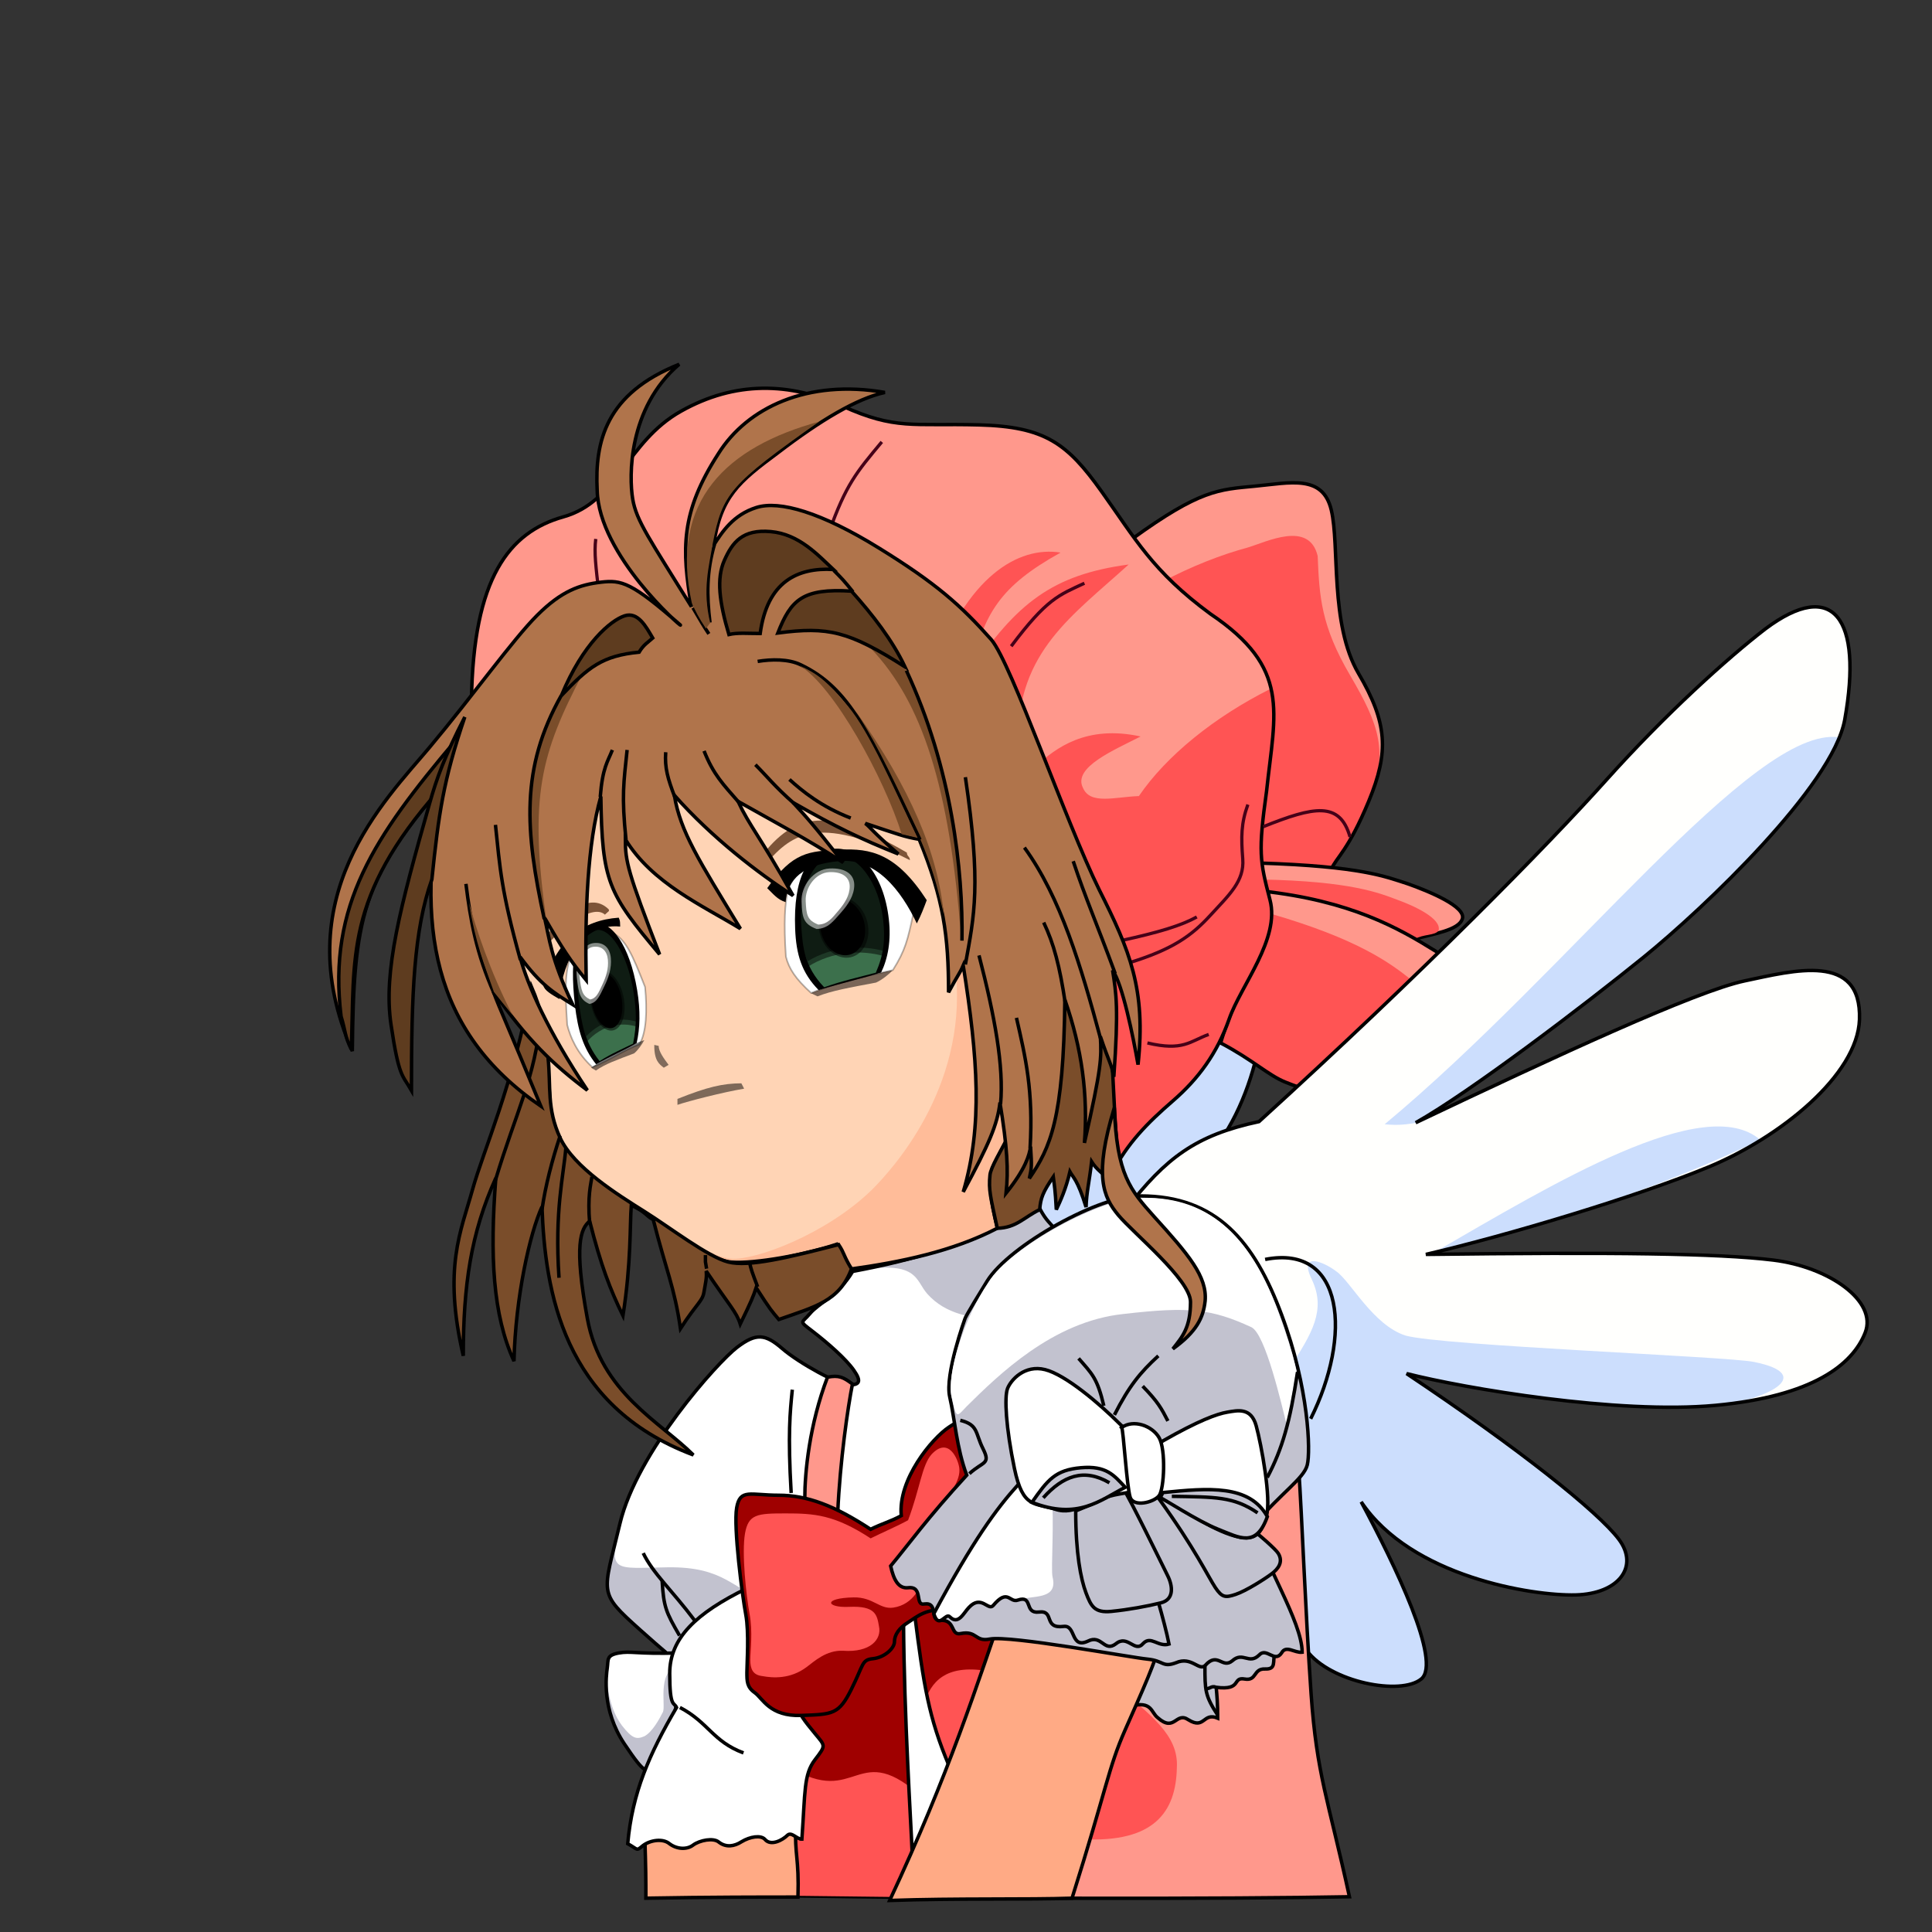 <?xml version="1.0" standalone="no"?>
<!DOCTYPE svg PUBLIC "-//W3C//DTD SVG 20010904//EN"
"http://www.w3.org/TR/2001/REC-SVG-20010904/DTD/svg10.dtd">
<!-- Created with Sodipodi ("http://www.sodipodi.com/") -->
<svg
   xmlns="http://www.w3.org/2000/svg"
   xmlns:xlink="http://www.w3.org/1999/xlink"
   width="744.094"
   height="744.094"
   id="svg1">
  <rect width="100%" height="100%" fill="#333333" stroke="none"/>
  <defs
     id="defs3" />
  <g
     transform="translate(-71.899,-315.12)"
     style="font-size:12;"
     id="g326">
    <path
       d="M 544.906 749.764 C 561.346 721.816 561.346 684.005 558.606 670.853 C 555.866 657.701 454.487 746.476 452.295 759.628 C 450.103 772.78 470.379 800.728 483.531 799.084 C 496.683 797.44 535.042 768.396 544.906 749.764 z "
       style="fill:#ccdefd;fill-rule:evenodd;stroke:#000000;stroke-width:1pt;"
       id="path277" />
    <path
       d="M 400.295 804.799 C 395.049 813.761 387.18 817.04 383.901 820.974 C 380.622 824.909 379.311 823.597 384.994 827.969 C 390.677 832.341 397.672 838.461 400.732 842.833 C 403.792 847.205 402.918 848.516 398.983 848.516 C 395.049 848.516 379.748 840.21 373.19 834.527 C 366.633 828.843 363.135 828.406 355.703 834.089 C 348.272 839.773 317.233 874.309 310.675 901.851 C 304.118 929.392 301.932 928.081 318.544 942.945 C 335.157 957.808 336.468 957.808 339.091 959.994 C 352.643 959.994 409.912 958.683 448.821 958.246 C 487.729 957.808 557.665 977.929 576.9 972.683 C 572.092 896.615 572.539 842.396 558.113 816.166 C 543.686 789.935 532.757 778.569 515.27 779.443 C 497.784 780.318 485.543 786.001 479.422 789.935 C 475.925 785.564 475.051 785.564 472.428 780.755 C 440.951 795.181 425.651 799.99 400.295 804.799 z "
       style="fill:#c2c2cf;fill-rule:evenodd;stroke-width:1pt;"
       id="path129" />
    <path
       d="M 400.295 804.799 C 395.049 813.761 387.18 817.04 383.901 820.974 C 380.622 824.909 379.311 823.597 384.994 827.969 C 390.677 832.341 397.672 838.461 400.732 842.833 C 403.792 847.205 402.918 848.516 398.983 848.516 C 395.049 848.516 379.748 840.21 373.19 834.527 C 366.633 828.843 363.135 828.406 355.703 834.089 C 348.272 839.773 317.233 874.309 310.675 901.851 C 306.158 921.232 308.052 919.047 329.036 918.755 C 351.325 918.449 353.906 927.495 366.779 931.141 C 379.395 934.428 404.375 933.618 445.324 925.895 C 460.042 917.005 486.188 870.463 473.593 828.697 C 470.314 818.791 443.259 829.483 429.003 813.397 C 424.306 808.085 425.651 799.99 400.295 804.799 z "
       style="fill:#ffffff;fill-rule:evenodd;stroke-width:1pt;"
       id="path138" />
    <path
       d="M 400.295 804.799 C 395.049 813.761 387.18 817.04 383.901 820.974 C 380.622 824.909 379.311 823.597 384.994 827.969 C 390.677 832.341 397.672 838.461 400.732 842.833 C 403.792 847.205 402.918 848.516 398.983 848.516 C 395.049 848.516 379.748 840.21 373.19 834.527 C 366.633 828.843 363.135 828.406 355.703 834.089 C 348.272 839.773 317.233 874.309 310.675 901.851 C 304.118 929.392 301.932 928.081 318.544 942.945 C 335.157 957.808 336.468 957.808 339.091 959.994 C 352.643 959.994 409.912 958.683 448.821 958.246 C 487.729 957.808 557.665 977.929 576.9 972.683 C 572.092 896.615 572.539 842.396 558.113 816.166 C 543.686 789.935 532.757 778.569 515.27 779.443 C 497.784 780.318 485.543 786.001 479.422 789.935 C 475.925 785.564 475.051 785.564 472.428 780.755 C 440.951 795.181 425.651 799.99 400.295 804.799 z "
       style="fill:none;fill-rule:evenodd;stroke:#000000;stroke-width:1pt;"
       id="path307" />
    <path
       d="M 507.911 522.697 C 534.141 503.681 541.355 503.681 555.126 502.369 C 568.896 501.058 581.356 497.779 584.634 511.55 C 587.913 525.32 583.979 555.485 595.127 574.502 C 606.274 593.519 606.93 604.667 599.061 623.684 C 591.192 642.7 586.602 645.323 584.634 649.914 C 572.175 648.602 566.274 648.602 557.093 648.602 C 544.634 580.404 540.043 565.977 507.911 522.697 z "
       style="fill:#ff988c;fill-rule:evenodd;stroke-width:1pt;"
       id="path87" />
    <path
       d="M 519.715 539.091 C 530.862 533.19 542.199 528.763 552.503 525.976 C 559.689 523.855 576.11 515.484 579.388 529.255 C 580.044 544.993 580.7 556.141 591.848 575.158 C 602.995 594.175 606.93 604.667 599.061 623.684 C 591.192 642.7 586.602 645.323 584.634 649.914 C 572.175 648.602 566.274 648.602 557.093 648.602 C 544.634 580.404 538.076 568.6 519.715 539.091 z "
       style="fill:#ff5454;fill-rule:evenodd;stroke-width:1pt;"
       id="path95" />
    <path
       d="M 507.911 522.697 C 534.141 503.681 541.355 503.681 555.126 502.369 C 568.896 501.058 581.356 497.779 584.634 511.55 C 587.913 525.32 583.979 555.485 595.127 574.502 C 606.274 593.519 606.93 604.667 599.061 623.684 C 591.192 642.7 586.602 645.323 584.634 649.914 C 572.175 648.602 566.274 648.602 557.093 648.602 C 544.634 580.404 540.043 565.977 507.911 522.697 z "
       style="fill:none;fill-rule:evenodd;stroke:#000000;stroke-width:1pt;"
       id="path324" />
    <path
       d="M 556.656 647.509 C 596.365 648.748 605.641 652.797 614.143 655.524 C 622.801 658.597 636.439 664.34 635.128 668.931 C 633.816 673.521 623.324 674.832 616.766 676.8 C 589.225 666.963 571.009 661.061 559.861 658.438 L 556.656 647.509 z "
       style="fill:#ff988c;fill-rule:evenodd;stroke:#000000;stroke-width:1pt;"
       id="path91" />
    <path
       d="M 557.603 653.848 C 592.358 654.504 603.233 659.098 610.208 661.717 C 616.509 663.988 627.258 668.93 625.947 673.521 C 624.635 675.488 620.045 674.832 616.766 676.8 C 589.225 666.963 570.426 661.061 559.278 658.438 L 557.603 653.848 z "
       style="fill:#ff5454;fill-rule:evenodd;stroke-width:1pt;"
       id="path94" />
    <path
       d="M 557.821 658.292 C 592.212 662.008 610.719 672.719 624.49 681.244 C 638.261 689.768 635.128 694.505 633.816 698.439 C 632.505 702.374 593.159 732.539 585.946 734.506 C 578.733 736.473 573.487 734.506 566.929 731.883 C 560.372 729.26 554.47 723.358 542.01 716.801 C 548.568 694.505 558.404 684.013 560.372 674.177 C 562.339 664.34 559.133 658.948 557.821 658.292 z "
       style="fill:#ff988c;fill-rule:evenodd;stroke-width:1pt;"
       id="path92" />
    <path
       d="M 561.027 666.963 C 595.127 676.799 607.607 686.227 615.673 692.683 C 623.308 698.581 622.669 705.653 621.357 709.587 C 620.046 713.522 593.159 732.539 585.946 734.506 C 578.733 736.473 573.487 734.506 566.929 731.883 C 560.372 729.26 553.304 723.067 540.844 716.51 C 547.402 694.214 556.072 683.43 560.372 674.177 C 560.372 670.898 561.538 669.587 561.027 666.963 z "
       style="fill:#ff5454;fill-rule:evenodd;stroke-width:1pt;"
       id="path93" />
    <path
       d="M 557.821 658.292 C 592.212 662.008 610.719 672.719 624.49 681.244 C 638.261 689.768 635.128 694.505 633.816 698.439 C 632.505 702.374 593.159 732.539 585.946 734.506 C 578.733 736.473 573.487 734.506 566.929 731.883 C 560.372 729.26 554.47 723.358 542.01 716.801 C 548.568 694.505 558.404 684.013 560.372 674.177 C 562.339 664.34 559.133 658.948 557.821 658.292 z "
       style="fill:none;fill-rule:evenodd;stroke:#000000;stroke-width:1pt;"
       id="path325" />
    <path
       d="M 253.479 584.994 C 254.134 537.78 267.905 520.074 288.889 514.173 C 309.874 508.271 313.152 485.319 334.136 473.516 C 355.121 461.712 376.105 462.368 396.433 471.549 C 416.761 480.729 423.319 478.106 448.893 478.762 C 474.468 479.418 482.993 485.975 496.108 504.336 C 509.223 522.697 515.78 535.157 538.076 551.551 C 569.115 572.462 562.995 588.929 559.716 619.749 C 556.437 643.356 557.093 646.635 561.027 661.717 C 564.962 676.8 549.879 694.505 545.289 707.62 C 540.699 720.735 533.486 730.571 523.649 739.096 C 513.813 747.621 505.944 755.49 500.042 767.294 C 498.075 689.915 469.41 572.59 397.745 556.797 C 326.589 540.465 283.643 554.829 253.479 584.994 z "
       style="fill:#ff988c;fill-rule:evenodd;stroke-width:1pt;"
       id="path86" />
    <path
       d="M 480.37 527.943 C 456.762 541.059 450.86 551.55 445.614 573.847 C 463.32 547.616 477.09 536.468 506.599 532.534 C 484.96 552.206 463.976 565.977 463.976 600.077 C 464.631 602.699 469.878 606.634 471.189 609.913 C 478.403 603.356 490.206 594.174 511.19 598.765 C 501.026 604.011 485.021 610.607 488.976 618.52 C 491.758 625.192 501.353 622.045 510.534 621.717 C 521.027 606.306 539.552 591.224 561.437 580.322 C 564.306 591.716 562.449 605.906 560.809 617.709 C 557.53 641.316 557.093 646.635 561.027 661.717 C 564.962 676.8 549.879 694.505 545.289 707.62 C 540.699 720.735 533.486 730.571 523.649 739.096 C 513.813 747.621 505.944 755.49 500.042 767.294 C 498.075 689.915 470.066 601.443 431.188 573.847 C 444.114 537.304 463.975 525.32 480.37 527.943 z "
       style="fill:#ff5454;fill-rule:evenodd;stroke-width:1pt;"
       id="path96" />
    <path
       d="M 253.479 584.994 C 254.134 537.78 267.905 520.074 288.889 514.173 C 309.874 508.271 313.152 485.319 334.136 473.516 C 355.121 461.712 376.105 462.368 396.433 471.549 C 416.761 480.729 423.319 478.106 448.893 478.762 C 474.468 479.418 482.993 485.975 496.108 504.336 C 509.223 522.697 515.78 535.157 538.076 551.551 C 569.115 572.462 562.995 588.929 559.716 619.749 C 556.437 643.356 557.093 646.635 561.027 661.717 C 564.962 676.8 549.879 694.505 545.289 707.62 C 540.699 720.735 533.486 730.571 523.649 739.096 C 513.813 747.621 505.944 755.49 500.042 767.294 C 498.075 689.915 469.41 572.59 397.745 556.797 C 326.589 540.465 283.643 554.829 253.479 584.994 z "
       style="fill:none;fill-rule:evenodd;stroke:#000000;stroke-width:1pt;"
       id="path323" />
    <path
       d="M 302.66 544.337 C 301.349 533.189 300.693 527.943 301.349 522.697 "
       style="fill:none;fill-rule:evenodd;stroke:#450018;stroke-width:1.25;"
       id="path97" />
    <path
       d="M 391.187 520.074 C 397.745 501.713 401.679 497.123 411.515 485.319 "
       style="fill:none;fill-rule:evenodd;stroke:#450018;stroke-width:1.25;"
       id="path98" />
    <path
       d="M 461.353 564.01 C 475.124 545.649 479.714 544.337 489.55 539.747 "
       style="fill:none;fill-rule:evenodd;stroke:#450018;stroke-width:1.25;"
       id="path101" />
    <path
       d="M 506.6 685.98 C 523.649 680.734 530.863 675.488 538.076 667.619 C 545.289 659.75 551.191 654.504 550.535 645.979 C 549.88 637.454 549.88 632.208 552.503 624.995 "
       style="fill:none;fill-rule:evenodd;stroke:#450018;stroke-width:1.25;"
       id="path103" />
    <path
       d="M 503.321 677.455 C 518.403 674.177 526.928 671.554 532.83 668.275 "
       style="fill:none;fill-rule:evenodd;stroke:#450018;stroke-width:1.25;"
       id="path104" />
    <path
       d="M 513.813 716.801 C 527.584 720.079 530.207 716.145 537.42 713.522 "
       style="fill:none;fill-rule:evenodd;stroke:#450018;stroke-width:1.25;"
       id="path105" />
    <path
       d="M 558.404 633.52 C 578.077 625.651 587.913 623.684 591.848 637.454 "
       style="fill:none;fill-rule:evenodd;stroke:#450018;stroke-width:1.25;"
       id="path106" />
    <g
       id="g298">
      <path
         d="M 505.653 780.755 C 520.953 761.082 532.32 752.339 556.801 747.093 C 620.191 689.386 667.842 640.861 690.575 615.505 C 713.308 590.149 737.299 568.499 751.779 557.361 C 778.009 537.688 789.376 553.209 782.381 592.335 C 777.748 617.814 728.172 664.905 705.002 683.703 C 681.832 702.501 638.115 735.726 617.131 747.53 C 670.465 722.174 725.112 696.818 743.91 692.884 C 762.708 688.949 788.938 681.736 788.064 707.748 C 787.325 729.174 757.462 753.213 729.92 764.58 C 702.379 775.946 652.979 790.81 621.065 798.242 C 692.761 797.367 733.418 797.804 754.839 800.427 C 776.26 803.05 795.059 816.166 790.25 828.406 C 785.441 840.647 770.14 852.888 732.543 856.385 C 694.947 859.882 635.929 849.828 613.633 844.144 C 656.913 872.998 687.515 897.479 695.384 907.971 C 703.253 918.463 695.384 928.955 678.772 929.392 C 662.159 929.83 615.382 922.398 596.147 893.544 C 609.262 918.026 627.186 955.185 619.317 961.743 C 611.448 968.3 584.343 963.054 575.162 950.814 C 565.982 938.573 555.927 914.966 556.364 884.364 C 531.446 855.948 495.16 796.056 505.653 780.755 z "
         style="fill:#fffffd;fill-rule:evenodd;stroke-width:1pt;"
         id="path133" />
      <path
         d="M 568.26 842.396 C 577.435 828.554 582.576 819.565 577.225 808.106 C 571.649 796.714 582.017 801.251 586.604 804.811 C 592.073 808.602 600.718 825.506 613.247 829.502 C 627.282 833.431 737.185 837.536 747.388 839.647 C 772.238 844.674 751.341 854.637 732.543 856.385 C 694.947 859.882 635.929 849.828 613.633 844.144 C 656.913 872.998 687.515 897.479 695.384 907.971 C 703.253 918.463 695.384 928.955 678.772 929.392 C 662.159 929.83 615.382 922.398 596.147 893.544 C 609.262 918.026 627.186 955.185 619.317 961.743 C 611.448 968.3 584.343 963.054 575.162 950.814 C 565.982 938.573 555.927 914.966 556.364 884.364 C 558.298 872.388 551.579 867.084 568.26 842.396 z "
         style="fill:#ccdefd;fill-rule:evenodd;stroke-width:1pt;"
         id="path274" />
      <path
         d="M 624.366 797.44 C 669.85 771.136 728.486 735.516 749.858 754.148 C 699.442 778.26 652.314 790.316 624.366 797.44 z "
         style="fill:#ccdefd;fill-rule:evenodd;stroke-width:1pt;"
         id="path275" />
      <path
         d="M 617.242 747.572 C 613.954 748.12 610.666 748.668 605.186 748.12 C 676.426 688.937 747.118 594.681 779.998 599.065 C 767.942 624.821 743.83 648.385 723.554 668.113 C 703.278 687.841 632.586 738.804 617.242 747.572 z "
         style="fill:#ccdefd;fill-rule:evenodd;stroke-width:1pt;"
         id="path276" />
      <path
         d="M 505.653 780.755 C 520.953 761.082 532.32 752.339 556.801 747.093 C 620.191 689.386 667.842 640.861 690.575 615.505 C 713.308 590.149 737.299 568.499 751.779 557.361 C 778.009 537.688 789.376 553.209 782.381 592.335 C 777.748 617.814 728.172 664.905 705.002 683.703 C 681.832 702.501 638.115 735.726 617.131 747.53 C 670.465 722.174 725.112 696.818 743.91 692.884 C 762.708 688.949 788.938 681.736 788.064 707.748 C 787.325 729.174 757.462 753.213 729.92 764.58 C 702.379 775.946 652.979 790.81 621.065 798.242 C 692.761 797.367 733.418 797.804 754.839 800.427 C 776.26 803.05 795.059 816.166 790.25 828.406 C 785.441 840.647 770.14 852.888 732.543 856.385 C 694.947 859.882 635.929 849.828 613.633 844.144 C 656.913 872.998 687.515 897.479 695.384 907.971 C 703.253 918.463 695.384 928.955 678.772 929.392 C 662.159 929.83 615.382 922.398 596.147 893.544 C 609.262 918.026 627.186 955.185 619.317 961.743 C 611.448 968.3 584.343 963.054 575.162 950.814 C 565.982 938.573 555.927 914.966 556.364 884.364 C 531.446 855.948 495.16 796.056 505.653 780.755 z "
         style="fill:none;fill-rule:evenodd;stroke:#000000;stroke-width:1pt;"
         id="path282" />
      <path
         d="M 576.69 861.556 C 592.582 829.772 589.842 794.152 559.154 800.18 "
         style="fill:none;fill-rule:evenodd;stroke:#000000;stroke-width:1pt;"
         id="path273" />
    </g>
    <path
       d="M 591.623 1045.64 L 591.623 1045.64 C 583.369 1007.84 579.024 998.717 576.852 967.438 C 574.68 936.159 573.377 899.667 572.074 880.553 C 504.303 882.29 405.253 914.872 369.63 963.963 C 370.933 994.807 371.802 1027.39 371.802 1045.2 C 444.786 1046.5 546.442 1046.5 591.623 1045.64 z "
       style="fill:#ff988c;fill-rule:evenodd;stroke:#000000;stroke-width:1pt;"
       id="path268" />
    <path
       d="M 462.598 1046.29 C 475.848 1033.91 475.554 1022.16 488.88 1023.48 C 516.493 1024.87 524.83 1012.91 525.156 995.894 C 526.609 970.611 481.495 965.592 458.796 904.5 C 421.11 918.999 387.442 939.418 369.63 963.963 C 370.933 994.807 371.802 1027.39 371.802 1045.2 L 462.598 1046.29 z "
       style="fill:#ff5454;fill-rule:evenodd;stroke-width:1pt;"
       id="path269" />
    <path
       d="M 451.638 958.61 C 461.6 931.434 472.727 909.696 458.796 904.5 C 421.11 918.999 387.442 939.418 369.63 963.963 C 370.281 979.385 370.277 977.706 370.657 991.934 C 400.629 1014.38 400.298 985.884 423.314 1004.1 C 427.641 983.64 421.007 953.863 451.638 958.61 z "
       style="fill:#9f0000;fill-rule:evenodd;stroke-width:1pt;"
       id="path270" />
    <path
       d="M 332.893 951.765 C 316.718 952.203 314.969 950.891 310.16 951.765 C 305.352 952.64 306.226 954.388 305.789 957.449 C 305.352 960.509 303.603 973.624 312.346 986.739 C 321.09 999.854 320.215 995.92 323.276 997.231 C 326.336 998.543 325.899 997.231 327.21 994.608 C 328.522 991.985 334.642 960.072 335.516 956.574 C 336.391 953.077 335.953 951.765 332.893 951.765 z "
       style="fill:#c2c2cf;fill-rule:evenodd;stroke-width:1pt;"
       id="path118" />
    <path
       d="M 332.893 951.765 C 316.718 952.203 314.969 950.891 310.16 951.765 C 305.352 952.64 306.226 954.388 305.789 957.449 C 305.352 960.509 305.566 971.847 311.472 979.744 C 315.447 984.769 317.009 985.136 320.07 983.824 C 323.13 982.221 325.899 977.121 327.21 974.498 C 328.522 971.875 324.15 956.283 335.516 956.574 C 336.391 953.077 335.953 951.765 332.893 951.765 z "
       style="fill:#ffffff;fill-rule:evenodd;stroke-width:1pt;"
       id="path137" />
    <path
       d="M 332.893 951.765 C 316.718 952.203 314.969 950.891 310.16 951.765 C 305.352 952.64 306.226 954.388 305.789 957.449 C 305.352 960.509 303.603 973.624 312.346 986.739 C 321.09 999.854 320.215 995.92 323.276 997.231 C 326.336 998.543 325.899 997.231 327.21 994.608 C 328.522 991.985 334.642 960.072 335.516 956.574 C 336.391 953.077 335.953 951.765 332.893 951.765 z "
       style="fill:none;fill-rule:evenodd;stroke:#000000;stroke-width:1pt;"
       id="path306" />
    <path
       d="M 320.215 1021.71 C 320.653 1035.26 320.653 1038.76 320.653 1046.19 C 344.697 1045.76 366.118 1045.76 379.233 1045.76 C 379.67 1030.46 377.922 1030.02 378.359 1017.78 C 351.692 1020.4 336.828 1021.28 320.215 1021.71 z "
       style="fill:#ffaa85;fill-rule:evenodd;stroke:#000000;stroke-width:1pt;"
       id="path121" />
    <path
       d="M 419.89 939.719 C 420.085 975.858 422.804 1018.02 423.193 1028.32 C 430.965 1010.64 434.851 1003.84 437.377 995.094 C 429.605 976.636 427.662 964.395 424.165 936.805 C 422.222 937.776 420.862 938.748 419.89 939.719 z "
       style="fill:#ffffff;fill-rule:evenodd;stroke:#000000;stroke-width:1pt;"
       id="path148" />
    <path
       d="M 359.561 926.847 C 339.888 936.464 329.833 946.082 329.833 959.634 C 329.833 973.187 331.582 970.564 332.456 972.75 C 321.964 990.673 315.406 1005.54 313.658 1025.21 C 317.817 1027.49 316.794 1028.18 319.531 1025.94 C 322.323 1023.8 327.181 1023.1 329.692 1025.18 C 332.565 1027.37 336.48 1027.6 338.912 1025.69 C 341.352 1023.91 346.638 1022.8 348.759 1024.6 C 351.532 1026.75 354.699 1026.26 357.5 1024.45 C 360.811 1022.44 364.962 1021.82 366.511 1023.54 C 368.816 1026.28 373.339 1023.8 375.224 1021.91 C 376.772 1020.51 378.881 1023.57 380.739 1023.46 C 382.05 1005.1 381.419 998.543 385.791 992.859 C 390.162 987.176 389.725 987.613 385.791 982.804 C 381.856 977.996 379.233 974.935 378.796 971.001 C 378.359 967.066 372.676 937.776 359.561 926.847 z "
       style="fill:#ffffff;fill-rule:evenodd;stroke:#000000;stroke-width:1pt;"
       id="path120" />
    <path
       d="M 390.6 845.533 C 383.605 863.894 381.856 882.256 381.856 892.31 C 386.665 894.933 387.539 895.371 394.534 897.994 C 395.408 877.884 398.469 856.9 400.217 848.156 C 396.72 845.533 394.971 844.659 390.6 845.533 z "
       style="fill:#ff988c;fill-rule:evenodd;stroke:#000000;stroke-width:1pt;"
       id="path112" />
    <path
       d="M 407.212 904.114 C 393.223 894.933 382.731 890.999 371.801 890.999 C 360.872 890.999 356.938 888.376 355.626 895.808 C 354.315 903.24 357.812 929.907 359.123 936.902 C 360.435 943.896 359.561 955.7 359.561 959.197 C 359.561 962.695 359.561 964.881 362.621 967.066 C 365.681 969.252 368.304 976.247 380.545 975.81 C 392.785 975.373 394.971 975.373 399.78 965.755 C 404.589 956.137 403.715 954.388 408.086 953.951 C 412.458 953.514 416.393 950.017 416.393 947.394 C 416.393 944.771 418.141 942.148 421.639 939.962 C 425.136 937.776 428.633 934.279 437.814 935.153 C 446.994 936.027 464.044 932.093 469.29 931.218 C 474.536 930.344 479.345 929.47 475.41 920.289 C 471.476 911.109 451.366 871.763 448.306 866.517 C 445.246 861.271 443.934 860.397 437.377 864.769 C 430.819 869.14 417.704 884.879 419.016 898.868 C 415.081 901.054 411.584 901.928 407.212 904.114 z "
       style="fill:#9f0000;fill-rule:evenodd;stroke:#000000;stroke-width:1pt;"
       id="path113" />
    <path
       d="M 507.296 972.217 C 515.695 970.118 515.099 974.598 517.799 976.689 C 524.414 982.519 524.71 974.152 529.609 977.484 C 535.946 981.42 535.171 974.462 540.891 976.851 C 540.891 971.058 540.602 968.451 540.312 964.976 C 550.448 966.28 546.282 960.878 551.317 961.791 C 556.031 962.592 554.504 957.734 559.101 957.917 C 563.655 958.111 561.889 954.84 562.902 951.943 C 554.793 942.096 550.159 934.277 545.815 929.064 C 531.913 929.353 519.749 931.091 510.771 930.222 C 509.323 944.413 508.165 963.239 507.296 972.217 z "
       style="fill:#c2c2cf;fill-rule:evenodd;stroke:#000000;stroke-width:1pt;"
       id="path265" />
    <path
       d="M 461.178 926.41 C 447.48 966.046 437.571 997.814 414.547 1047.07 C 439.611 1046.19 468.173 1046.78 484.785 1046.19 C 498.192 1003.64 498.775 996.065 505.187 981.493 C 511.598 966.921 517.427 954.388 519.176 945.936 C 497.318 937.776 475.459 929.907 461.178 926.41 z "
       style="fill:#ffaa85;fill-rule:evenodd;stroke:#000000;stroke-width:1pt;"
       id="path141" />
    <path
       d="M 407.212 907.611 C 393.223 898.43 385.354 897.994 374.424 897.994 C 363.495 897.994 360.144 898.285 358.832 905.717 C 357.521 913.149 359.269 929.616 360.58 936.611 C 361.892 943.605 360.872 950.891 360.872 954.388 C 360.872 957.886 361.798 960.239 365.535 960.654 C 369.47 961.383 376.229 961.924 382.585 957.157 C 385.555 954.93 390.207 950.6 396.574 950.891 C 407.048 951.661 411.584 946.519 410.418 941.419 C 409.675 937.088 409.101 933.516 398.906 933.987 C 390.153 934.405 388.668 930.591 400.655 930.344 C 408.243 930.184 410.619 935.051 415.955 934.279 C 423.72 933.112 427.096 925.983 427.905 920.726 C 428.779 913.148 425.129 908.681 430.819 900.471 C 437.724 890.86 441.986 885.319 441.355 880.471 C 440.957 877.26 437.277 868.191 430.674 875.261 C 426.959 879.422 426.156 888.668 421.639 900.617 C 417.704 902.803 411.584 905.425 407.212 907.611 z "
       style="fill:#ff5454;fill-rule:evenodd;stroke-width:1pt;"
       id="path135" />
    <path
       d="M 511.117 775.727 C 496.035 775.072 460.624 794.744 452.099 808.515 C 443.575 822.286 443.575 822.942 443.575 822.942 C 443.575 822.942 435.705 844.582 437.673 853.106 C 439.64 861.631 440.296 872.779 444.23 883.271 C 429.148 899.665 421.484 910.386 414.926 918.255 C 416.082 923.591 417.959 927.062 421.697 926.619 C 427.648 925.965 424.019 933.694 427.959 932.871 C 433.41 932.166 429.743 939.209 433.903 939.188 C 440.074 938.724 437.795 945.125 441.887 944.272 C 448.264 943.034 447.317 947.552 453.083 946.393 C 461.034 944.883 507.437 953.502 513.83 954.116 C 520.224 954.731 519.531 957.48 524.805 955.52 C 530.855 952.838 533.724 958.975 536.134 956.494 C 540.88 951.175 542.604 957.952 546.488 954.777 C 550.63 951.035 552.871 956.383 556.815 952.576 C 559.659 949.395 562.785 955.747 565.469 951.765 C 567.192 948.565 570.463 951.797 573.414 951.469 C 573.414 939.666 558.331 916.714 555.053 902.288 C 565.545 889.829 574.07 884.583 575.381 879.336 C 576.693 874.09 576.037 849.828 565.545 821.63 C 555.053 793.433 540.626 775.727 511.117 775.727 z "
       style="fill:#c2c2cf;fill-rule:evenodd;stroke:#000000;stroke-width:1pt;"
       id="path124" />
    <path
       d="M 512.091 776.458 C 497.009 775.803 461.111 795.231 452.586 809.002 C 443.088 822.773 436.436 844.582 438.404 853.106 C 440.371 861.631 440.155 861.058 444.23 856.749 C 456.315 844.836 477.294 824.052 504.56 821.193 C 529.971 818.236 538.544 819.253 553.742 826.22 C 559.303 828.576 565.625 856.794 567.536 864.157 C 569.27 856.069 569.389 851.369 571.186 843.015 C 569.681 836.021 566.922 827.716 564.327 820.656 C 554.323 793.189 538.921 775.971 512.091 776.458 z "
       style="fill:#ffffff;fill-rule:evenodd;stroke-width:1pt;"
       id="path143" />
    <path
       d="M 431.552 936.606 C 446.707 908.336 455.738 896.099 463.898 887.064 L 464.36 887.069 C 470.442 884.028 484.778 880.118 500.852 881.856 C 504.761 889.676 518.663 930.946 522.138 948.323 C 517.903 949.59 515.186 944.907 512.185 948.093 C 508.923 951.925 506.233 944.449 501.666 948.215 C 497.113 951.68 496.258 944.476 490.884 947.197 C 484.16 950.311 486.366 940.951 481.591 941.517 C 473.496 942.539 478.296 935.219 472.005 935.99 C 466.204 936.666 469.898 929.354 463.925 931.381 C 460.65 932.549 460.124 926.675 454.402 933.481 C 452.478 935.672 449.837 929.065 445.017 934.278 C 443.088 936.25 440.986 941.159 437.717 937.83 C 436.081 936.02 433.491 942.975 431.552 936.606 z "
       style="fill:#ffffff;fill-rule:evenodd;stroke-width:1pt;"
       id="path136" />
    <path
       d="M 475.655 883.014 C 482.316 882.58 484.778 880.118 500.852 881.856 C 504.761 889.676 518.663 930.946 522.138 948.323 C 517.903 949.59 515.186 944.907 512.185 948.093 C 508.923 951.925 506.233 944.449 501.666 948.215 C 497.113 951.68 496.258 944.476 490.884 947.197 C 484.16 950.311 486.366 940.951 481.591 941.517 C 473.496 942.539 478.296 935.219 472.005 935.99 C 466.204 936.666 471.346 931.381 463.925 931.381 C 469.339 929.363 479.528 931.599 477.282 922.475 C 476.563 919.65 478.09 899.777 476.875 891.414 L 475.655 883.014 z "
       style="fill:#c2c2cf;fill-rule:evenodd;stroke-width:1pt;"
       id="path260" />
    <path
       d="M 518.33 892.452 C 532.101 911.468 537.347 922.616 539.97 926.551 C 542.593 930.485 543.905 930.485 547.839 929.174 C 551.774 927.862 558.987 923.272 561.61 921.305 C 564.233 919.337 566.2 916.714 564.233 913.436 C 562.266 910.157 540.626 892.452 530.134 887.861 C 525.544 890.484 522.921 892.452 518.33 892.452 z "
       style="fill:#c2c2cf;fill-rule:evenodd;stroke:#000000;stroke-width:1pt;"
       id="path128" />
    <path
       d="M 431.552 936.606 C 446.707 908.336 455.738 896.099 463.898 887.064 L 464.36 887.069 C 470.442 884.028 484.778 880.118 500.852 881.856 C 504.761 889.676 518.663 930.946 522.138 948.323 C 517.903 949.59 515.186 944.907 512.185 948.093 C 508.923 951.925 506.233 944.449 501.666 948.215 C 497.113 951.68 496.258 944.476 490.884 947.197 C 484.16 950.311 486.366 940.951 481.591 941.517 C 473.496 942.539 478.296 935.219 472.005 935.99 C 466.204 936.666 469.898 929.354 463.925 931.381 C 460.65 932.549 460.124 926.675 454.402 933.481 C 452.478 935.672 449.837 929.065 445.017 934.278 C 443.088 936.25 440.986 941.159 437.717 937.83 C 436.081 936.02 433.491 942.975 431.552 936.606 z "
       style="fill:none;fill-rule:evenodd;stroke:#000000;stroke-width:1pt;"
       id="path305" />
    <path
       d="M 486.199 897.042 C 486.199 913.436 488.166 923.272 490.133 928.518 C 492.1 933.764 493.412 936.387 499.969 935.731 C 506.527 935.076 513.74 933.764 518.986 932.453 C 524.232 931.141 523.576 925.895 521.609 921.96 C 519.642 918.026 507.183 892.452 504.56 888.517 C 495.379 893.107 492.756 894.419 486.199 897.042 z "
       style="fill:#c2c2cf;fill-rule:evenodd;stroke:#000000;stroke-width:1pt;"
       id="path127" />
    <path
       d="M 519.642 870.156 C 533.413 862.287 540.626 859.664 544.561 859.008 C 548.495 858.352 553.741 857.041 555.708 864.254 C 557.676 871.467 561.61 892.452 559.643 899.009 C 557.676 905.567 555.708 909.501 545.872 906.222 C 536.036 902.944 526.199 895.075 518.33 891.796 C 510.461 888.517 515.052 888.517 503.248 890.484 C 491.445 892.452 486.199 899.009 478.329 896.386 C 470.46 893.763 465.87 896.386 462.591 880.648 C 459.313 864.91 458.657 853.106 459.968 849.828 C 461.28 846.549 466.526 840.647 474.395 842.614 C 482.264 844.582 495.379 855.729 503.248 863.598 C 511.117 871.467 519.642 870.812 519.642 870.156 z "
       style="fill:#ffffff;fill-rule:evenodd;stroke:#000000;stroke-width:1pt;"
       id="path125" />
    <g
       id="g104">
      <path
         d="M 262.818 663.688 C 270.75 688.924 277.641 695.63 281.383 711.133 C 286.196 731.763 281.441 745.474 289.634 756.516 C 297.51 767.791 308.2 774.394 319.202 781.27 C 330.204 788.146 344.644 800.523 353.583 801.211 C 362.522 801.899 381.775 798.461 394.152 794.335 C 396.903 799.836 397.59 801.899 398.965 803.962 C 418.906 801.211 438.847 797.085 456.037 788.146 C 453.287 777.145 452.599 770.268 453.975 765.455 C 455.35 760.642 470.053 739.441 475.978 711.133 C 481.479 681.567 488.049 641.407 453.287 594.24 C 425.615 556.144 381.087 552.983 341.206 561.234 C 301.324 569.485 273.435 592.807 266.256 618.994 C 261.55 637.976 258.981 650.791 262.818 663.688 z "
         style="fill:#ffbc99;fill-rule:evenodd;stroke:#000000;stroke-width:1pt;"
         id="path6" />
      <path
         d="M 262.818 663.688 C 270.75 688.924 277.641 695.63 281.383 711.133 C 286.196 731.763 281.441 745.474 289.634 756.516 C 297.51 767.791 308.2 774.394 319.202 781.27 C 330.204 788.146 344.644 799.211 353.583 799.899 C 362.522 800.587 389.893 790.686 407.704 773.351 C 415.384 765.688 444.014 734.573 440.13 690.586 C 431.916 598.939 395.951 549.048 341.206 561.234 C 301.386 569.779 273.435 592.807 266.256 618.994 C 261.55 637.976 258.981 650.791 262.818 663.688 z "
         style="fill:#ffd4b5;fill-rule:evenodd;stroke-width:1pt;"
         id="path102" />
    </g>
    <path
       d="M 363.758 644.948 C 363.466 645.822 363.758 645.531 365.215 646.988 C 370.267 642.325 384.062 653.692 389.988 661.561 C 390.863 660.978 390.863 660.395 390.863 658.938 C 382.897 648.445 371.724 637.079 363.758 644.948 z "
       transform="matrix(-1,-0,0,1,670.101,20.401)"
       style="fill:#7d5438;fill-rule:evenodd;stroke-width:1pt;"
       id="path123" />
    <path
       d="M 364.632 645.531 C 364.632 646.988 364.632 647.28 366.089 648.737 C 376.096 637.079 385.811 627.753 422.339 646.406 C 422.339 644.948 421.173 644.948 421.173 643.491 C 391.057 626.004 378.427 627.461 364.632 645.531 z "
       style="fill:#7d5438;fill-rule:evenodd;stroke-width:1pt;"
       id="path122" />
    <path
       d="M 455.994 788.188 C 453.372 776.031 452.595 773.506 453.178 767.677 C 453.76 761.848 468.041 743.487 474.162 718.714 C 480.282 693.941 480.574 674.123 480.282 661.591 C 499.226 705.016 499.906 715.52 500.878 736.893 C 501.849 758.266 503.015 765.26 504.764 773.615 C 496.02 767.009 494.077 765.26 492.328 762.54 C 491.357 770.895 490.386 774.004 490.191 780.027 C 486.888 769.341 485.14 768.563 483.974 766.426 C 482.419 773.032 480.282 777.695 478.728 780.998 C 478.339 773.227 477.951 771.478 477.562 768.369 C 473.482 774.392 472.704 776.53 472.316 780.998 C 466.293 783.913 463.379 787.993 455.994 788.188 z "
       style="fill:#7a4d2a;fill-rule:evenodd;stroke:#000000;stroke-width:1pt;"
       id="path204" />
    <g
       id="g235">
      <path
         d="M 384.169 697.566 C 394.791 693.55 409.428 689.794 415.775 688.757 C 414.48 690.182 411.63 692.514 409.299 693.551 C 399.066 695.494 392.33 696.659 386.76 698.861 C 385.335 698.214 384.946 697.954 384.169 697.566 z "
         style="fill-opacity:0.52;fill-rule:evenodd;stroke-width:1pt;"
         id="path132" />
      <path
         d="M 276.561 695.076 C 269.275 733.839 258.2 757.737 253.828 773.475 C 249.457 789.214 242.462 803.494 250.331 837.302 C 250.331 810.198 253.245 790.088 262.863 768.812 C 260.532 798.831 261.697 821.564 269.858 839.342 C 270.441 814.569 275.979 790.088 280.642 779.887 C 281.807 812.092 288.51 856.538 338.931 875.482 C 326.107 862.658 303.374 851.583 298.128 823.021 C 292.882 794.46 295.505 788.339 299.003 785.425 C 303.374 802.62 306.872 811.655 311.826 821.856 C 315.032 801.454 314.449 786.882 315.032 779.304 C 321.152 782.219 320.57 783.385 323.484 784.842 C 328.439 804.369 331.644 810.781 333.976 826.81 C 340.388 816.901 342.428 816.318 343.011 812.821 C 343.594 809.323 344.177 807.283 343.885 804.66 C 352.92 818.067 355.543 820.398 357 825.061 C 361.372 816.027 361.955 814.569 363.121 811.072 C 368.95 820.107 368.95 819.815 371.864 823.313 C 385.854 818.358 395.18 816.318 399.843 803.786 C 396.637 798.54 397.22 797.957 394.888 794.46 C 375.653 799.414 360.206 803.203 352.337 801.163 C 344.468 799.123 330.187 788.048 319.987 781.636 C 309.786 775.224 292.882 764.732 287.636 753.366 C 282.39 741.999 284.139 733.839 282.973 722.472 C 281.807 711.106 280.35 703.82 276.561 695.076 z "
         style="fill:#7a4d2a;fill-rule:evenodd;stroke:#000000;stroke-width:1pt;"
         id="path177" />
      <path
         d="M 344.031 803.743 C 344.031 803.743 343.594 801.12 343.594 801.12 C 343.594 801.12 343.594 800.683 343.594 798.497 "
         style="fill:none;fill-rule:evenodd;stroke:#000000;stroke-width:1pt;"
         id="path228" />
      <path
         d="M 363.704 810.738 C 361.518 805.055 361.081 803.743 360.643 801.558 "
         style="fill:none;fill-rule:evenodd;stroke:#000000;stroke-width:1pt;"
         id="path229" />
      <path
         d="M 299.003 786.257 C 298.128 775.765 299.44 771.393 299.877 768.333 "
         style="fill:none;fill-rule:evenodd;stroke:#000000;stroke-width:1pt;"
         id="path230" />
      <path
         d="M 280.642 781.011 C 281.952 771.83 284.576 761.775 287.636 752.595 "
         style="fill:none;fill-rule:evenodd;stroke:#000000;stroke-width:1pt;"
         id="path231" />
      <path
         d="M 262.717 769.644 C 270.587 743.414 278.018 730.299 280.204 706.692 "
         style="fill:none;fill-rule:evenodd;stroke:#000000;stroke-width:1pt;"
         id="path232" />
      <path
         d="M 287.199 807.241 C 285.45 781.448 288.948 767.895 289.822 757.403 "
         style="fill:none;fill-rule:evenodd;stroke:#000000;stroke-width:1pt;"
         id="path233" />
    </g>
    <g
       id="g85">
      <g
         id="g190">
        <path
           d="M 383.133 699.315 C 377.175 693.875 374.584 687.657 373.418 682.993 C 372.512 669.652 372.739 664.147 373.904 659.354 C 375.07 654.562 377.045 648.441 381.709 647.146 C 384.623 646.433 385.336 644.815 390.647 647.405 C 395.957 649.996 398.354 655.565 403.405 668.389 C 404.28 677.359 403.956 686.07 401.203 690.507 C 395.05 692.838 390.257 696.336 383.133 699.315 z "
           transform="translate(-83.062,26.85)"
           style="fill:#ffffff;fill-rule:evenodd;stroke:#000000;stroke-width:0.625;stroke-opacity:0.299;"
           id="path178" />
        <path
           d="M 384.169 697.566 C 394.791 693.55 409.428 689.794 415.775 688.757 C 414.48 690.182 411.63 692.514 409.299 693.551 C 399.066 695.494 392.33 696.659 386.76 698.861 C 385.335 698.214 384.946 697.954 384.169 697.566 z "
           transform="matrix(0.673,-0.06,0.088,0.99,-20.378,58.767)"
           style="fill-opacity:0.52;fill-rule:evenodd;stroke-width:1pt;"
           id="path179" />
        <g
           transform="matrix(0.673,-0.06,0.088,0.99,-20.378,58.767)"
           id="g180">
          <path
             d="M 415.468 672.627 C 415.454 681.357 413.464 688.567 410.103 694.293 C 402.855 695.932 394.164 696.995 384.838 698.971 C 378.879 691.01 377.617 683.049 378.337 672.627 C 379.808 651.427 386.654 640.997 396.903 640.997 C 407.151 640.997 415.514 653.479 415.468 672.627 z "
             transform="matrix(0.972,-0.099,0.104,0.918,-59.551,92.899)"
             style="fill-rule:evenodd;stroke-width:1.246;"
             id="path181" />
          <path
             d="M 415.468 672.627 C 415.468 681.357 414.149 687.959 409.608 696.024 C 401.77 697.26 394.714 697.984 385.704 700.13 C 377.593 689.578 378.129 680.41 378.337 672.627 C 378.831 655.174 386.654 640.997 396.903 640.997 C 407.151 640.997 415.468 655.167 415.468 672.627 z "
             transform="matrix(0.848,-0.09,0.091,0.84,-1.464,141.953)"
             style="fill:#3c704c;fill-rule:evenodd;stroke-width:0.155;"
             id="path182" />
          <path
             d="M 384.607 685.148 C 393.409 679.28 403.607 679.001 411.012 681.236 C 413.947 664.052 406.121 643.782 394.247 644.353 C 382.238 644.937 377.901 668.523 384.607 685.148 z "
             transform="matrix(1.111,0,0,1.063,-44.372,-40.804)"
             style="fill-opacity:0.5;fill-rule:evenodd;stroke-width:0.125;"
             id="path183" />
          <path
             d="M 384.607 685.148 C 393.409 679.28 403.607 679.001 411.012 681.236 C 413.947 664.052 406.121 643.782 394.247 644.353 C 382.238 644.937 377.901 668.523 384.607 685.148 z "
             transform="matrix(1.111,0,0,1.011,-44.372,-7.341)"
             style="fill-opacity:0.5;fill-rule:evenodd;stroke-width:0.125;"
             id="path184" />
          <ellipse
             cx="396.903"
             cy="672.627"
             rx="18.566"
             ry="31.63"
             transform="matrix(0.509,-0.04,0.055,0.368,157.738,440.664)"
             style="fill-opacity:0.5;fill-rule:evenodd;stroke-width:1.249;"
             id="path185" />
          <ellipse
             cx="396.903"
             cy="672.627"
             rx="18.566"
             ry="31.63"
             transform="matrix(0.46,-0.037,0.049,0.341,180.894,457.543)"
             style="fill-rule:evenodd;stroke-width:1.249;"
             id="path186" />
          <path
             d="M 387.541 672.853 C 391.592 672.714 393.409 669.919 396.063 666.706 C 398.718 663.493 400.813 660 400.813 656.088 C 400.813 652.176 397.879 649.522 392.151 649.801 C 386.423 650.081 381.952 656.507 382.232 662.515 C 382.511 668.522 382.791 670.897 387.541 672.853 z "
             transform="matrix(1.093,0,0,1.011,-37.179,-7.341)"
             style="fill:#ffffff;fill-opacity:0.5;fill-rule:evenodd;stroke-width:0.125;"
             id="path187" />
          <path
             d="M 387.541 672.853 C 391.592 672.714 393.409 669.919 396.063 666.706 C 398.718 663.493 400.813 660 400.813 656.088 C 400.813 652.176 397.879 649.522 392.151 649.801 C 386.423 650.081 381.952 656.507 382.232 662.515 C 382.511 668.522 382.791 670.897 387.541 672.853 z "
             transform="matrix(0.912,0,0,0.876,33.613,81.799)"
             style="fill:#ffffff;fill-rule:evenodd;stroke-width:0.132;"
             id="path188" />
        </g>
      </g>
      <path
         d="M 367.381 656.016 C 372.557 638.655 382.499 631.039 396.474 630.041 C 397.114 631.531 396.94 631.766 397.028 633.467 C 380.071 631.857 374.229 651.047 373.601 661.403 C 370.443 659.543 367.765 658.061 367.381 656.016 z "
         transform="translate(-86.268,38.508)"
         style="fill-rule:evenodd;stroke-width:1pt;"
         id="path189" />
    </g>
    <g
       id="g73">
      <path
         d="M 384.299 697.566 C 378.341 692.126 375.75 688.24 374.584 683.576 C 373.678 670.235 374.196 662.981 375.361 658.188 C 376.527 653.396 381.708 648.732 386.372 647.437 C 391.035 646.142 399.325 645.106 404.636 647.696 C 409.946 650.287 418.755 653.525 423.806 666.349 C 421.475 677.359 420.568 681.115 415.775 688.758 C 399.713 692.255 391.423 694.587 384.299 697.566 z "
         style="fill:#ffffff;fill-rule:evenodd;stroke:#000000;stroke-width:0.625;stroke-opacity:0.299;"
         id="path142" />
      <g
         id="g133">
        <path
           d="M 415.468 672.627 C 415.454 681.357 413.464 688.567 410.103 694.293 C 402.855 695.932 394.164 696.995 384.838 698.971 C 378.879 691.01 377.617 683.049 378.337 672.627 C 379.808 651.427 386.654 640.997 396.903 640.997 C 407.151 640.997 415.514 653.479 415.468 672.627 z "
           transform="matrix(0.972,-0.099,0.104,0.918,-59.551,92.899)"
           style="fill-rule:evenodd;stroke-width:1.246;"
           id="path130" />
        <path
           d="M 415.468 672.627 C 415.468 681.357 414.149 687.959 409.608 696.024 C 401.77 697.26 394.714 697.984 385.704 700.13 C 377.593 689.578 378.129 680.41 378.337 672.627 C 378.831 655.174 386.654 640.997 396.903 640.997 C 407.151 640.997 415.468 655.167 415.468 672.627 z "
           transform="matrix(0.848,-0.09,0.091,0.84,-1.464,141.953)"
           style="fill:#3c704c;fill-rule:evenodd;stroke-width:0.155;"
           id="path131" />
        <path
           d="M 384.607 685.148 C 393.409 679.28 403.607 679.001 411.012 681.236 C 413.947 664.052 406.121 643.782 394.247 644.353 C 382.238 644.937 377.901 668.523 384.607 685.148 z "
           transform="matrix(1.111,0,0,1.063,-44.372,-40.804)"
           style="fill-opacity:0.5;fill-rule:evenodd;stroke-width:0.125;"
           id="path33" />
        <path
           d="M 384.607 685.148 C 393.409 679.28 403.607 679.001 411.012 681.236 C 413.947 664.052 406.121 643.782 394.247 644.353 C 382.238 644.937 377.901 668.523 384.607 685.148 z "
           transform="matrix(1.111,0,0,1.011,-44.372,-7.341)"
           style="fill-opacity:0.5;fill-rule:evenodd;stroke-width:0.125;"
           id="path11" />
        <ellipse
           cx="396.903"
           cy="672.627"
           rx="18.566"
           ry="31.63"
           transform="matrix(0.509,-0.04,0.055,0.368,157.738,440.664)"
           style="fill-opacity:0.5;fill-rule:evenodd;stroke-width:1.249;"
           id="path8" />
        <ellipse
           cx="396.903"
           cy="672.627"
           rx="18.566"
           ry="31.63"
           transform="matrix(0.46,-0.037,0.049,0.341,180.894,457.543)"
           style="fill-rule:evenodd;stroke-width:1.249;"
           id="path13" />
        <path
           d="M 387.541 672.853 C 391.592 672.714 393.409 669.919 396.063 666.706 C 398.718 663.493 400.813 660 400.813 656.088 C 400.813 652.176 397.879 649.522 392.151 649.801 C 386.423 650.081 381.952 656.507 382.232 662.515 C 382.511 668.522 382.791 670.897 387.541 672.853 z "
           transform="matrix(1.093,0,0,1.011,-37.179,-7.341)"
           style="fill:#ffffff;fill-opacity:0.5;fill-rule:evenodd;stroke-width:0.125;"
           id="path10" />
        <path
           d="M 387.541 672.853 C 391.592 672.714 393.409 669.919 396.063 666.706 C 398.718 663.493 400.813 660 400.813 656.088 C 400.813 652.176 397.879 649.522 392.151 649.801 C 386.423 650.081 381.952 656.507 382.232 662.515 C 382.511 668.522 382.791 670.897 387.541 672.853 z "
           transform="matrix(0.912,0,0,0.876,33.613,81.799)"
           style="fill:#ffffff;fill-rule:evenodd;stroke-width:0.132;"
           id="path14" />
      </g>
      <path
         d="M 367.381 657.182 C 377.414 643.125 383.306 642.995 395.402 642.364 C 407.288 641.754 417.181 643.862 428.825 661.808 C 427.716 664.756 426.668 667.614 425.007 670.773 C 418.93 657.99 409.233 645.507 395.192 646.765 C 381.151 648.022 375.104 653.767 374.475 662.569 C 371.317 661.583 369.805 659.518 367.381 657.182 z "
         style="fill-rule:evenodd;stroke-width:1pt;"
         id="path15" />
    </g>
    <path
       d="M 333.96 555.853 C 315.099 539.35 311.327 538.407 303.311 539.35 C 295.296 540.293 288.223 542.651 278.792 552.081 C 269.362 561.511 254.273 582.73 237.299 603.005 C 220.324 623.28 181.659 661.002 207.593 719.942 C 208.064 669.018 211.365 652.986 242.485 617.622 C 231.64 671.375 238.242 712.398 280.207 741.16 C 267.004 709.097 264.647 704.382 261.818 696.838 C 275.02 715.698 284.922 725.129 298.125 735.031 C 283.036 712.398 275.02 694.48 272.191 683.635 C 280.207 694.48 284.922 697.309 292.466 702.024 C 283.979 684.106 283.508 676.562 281.621 668.546 C 288.694 680.806 291.523 685.049 297.653 692.594 C 297.182 666.189 298.125 640.255 303.311 621.866 C 303.783 654.872 306.14 659.116 325.944 682.692 C 313.685 651.1 312.742 646.856 312.742 638.369 C 323.115 655.344 342.447 663.831 357.065 672.79 C 341.033 646.385 333.96 635.54 331.603 621.394 C 346.22 637.898 364.137 651.572 377.34 660.059 C 364.137 636.483 360.837 633.654 356.122 623.752 C 370.267 631.768 382.998 638.369 396.672 647.328 C 384.413 631.768 382.527 629.882 377.34 624.224 C 393.843 633.654 403.745 638.369 417.891 644.027 C 407.517 635.068 407.517 634.125 405.16 632.239 C 417.891 636.483 420.248 637.426 425.906 638.369 C 435.337 661.474 437.223 675.619 437.223 697.309 C 440.995 690.236 441.467 690.236 442.881 686.936 C 448.539 722.771 450.425 748.705 442.881 774.167 C 452.783 755.777 456.084 748.233 457.027 739.746 C 459.856 757.192 460.327 765.679 459.384 774.638 C 466.929 765.208 468.343 760.021 468.815 756.72 C 469.286 764.265 469.286 764.736 468.343 768.98 C 476.359 757.192 481.546 746.347 482.017 700.138 C 488.618 718.999 490.976 736.917 489.562 755.306 C 496.163 726.072 496.163 722.771 495.691 714.284 C 498.992 724.186 499.935 724.657 500.878 729.844 C 502.764 703.439 501.821 697.781 500.406 688.822 C 504.179 694.008 508.319 714.3 510.205 725.145 C 513.334 696.066 506.999 681.179 495.323 657.942 C 482.36 631.709 461.545 570.813 453.726 561.511 C 441.944 548.236 432.508 539.822 410.346 526.147 C 388.185 512.473 372.153 507.758 363.194 510.587 C 354.235 513.416 349.992 520.018 346.692 525.204 C 349.52 506.344 356.307 500.782 371.682 489.369 C 387.852 477.016 401.859 468.623 412.704 466.265 C 382.998 461.078 359.678 472.08 348.577 489.841 C 333.96 512.473 334.431 526.619 338.203 548.78 C 322.172 522.847 316.985 515.774 315.571 507.287 C 314.156 498.799 313.685 472.394 333.489 455.42 C 305.197 466.736 300.954 485.125 301.897 503.986 C 302.521 528.946 334.432 556.796 333.96 555.853 z "
       style="fill:#b0744b;fill-rule:evenodd;stroke:#000000;stroke-width:1pt;"
       id="path43" />
    <path
       d="M 477.95 664.642 C 472.558 641.618 470.154 635.789 444.144 586.534 C 465.127 616.262 475.619 640.916 477.95 664.642 z "
       transform="translate(-42.551,2.623)"
       style="fill:#7a4d2a;fill-rule:evenodd;stroke-width:1pt;"
       id="path100" />
    <path
       d="M 419.661 570.732 C 439.188 616.753 442.686 642.081 442.102 677.173 C 437.731 617.719 426.875 585.514 407.421 564.967 C 413.541 566.716 414.415 567.153 419.661 570.732 z "
       style="fill:#7a4d2a;fill-rule:evenodd;stroke-width:1pt;"
       id="path249" />
    <path
       d="M 282.25 669.054 C 274.084 634.996 272.335 610.952 288.073 582.973 C 290.264 580.308 292.887 577.685 296.458 574.26 C 280.064 605.591 275.693 621.839 282.25 669.054 z "
       style="fill:#7a4d2a;fill-rule:evenodd;stroke-width:1pt;"
       id="path99" />
    <path
       d="M 325.601 717.941 C 325.522 720.085 327.725 722.965 329.409 725.248 L 327.551 726.342 C 325.912 725.044 323.807 723.728 323.893 717.552 L 325.601 717.941 z "
       style="fill-opacity:0.496;stroke-width:1pt;"
       id="path202" />
    <path
       d="M 332.814 738.36 C 344.322 733.745 350.348 732.374 357.429 732.349 L 358.485 734.395 C 358.396 734.42 358.307 734.445 358.218 734.469 C 350.799 735.684 336.863 739.226 332.814 740.648 L 332.814 738.36 z "
       style="fill-opacity:0.504;stroke-width:1pt;"
       id="path203" />
    <path
       d="M 501.072 741.75 C 493.106 767.981 496.797 776.141 502.626 783.136 C 508.455 790.13 530.411 808.005 530.411 816.555 C 530.41 826.426 527.302 829.961 523.61 834.625 C 532.742 828.018 535.338 822.682 536.046 816.166 C 536.874 806.753 529.633 798.291 516.421 783.719 C 507.172 773.366 502.043 767.592 501.072 741.75 z "
       style="fill:#b0744b;fill-rule:evenodd;stroke:#000000;stroke-width:1pt;"
       id="path205" />
    <path
       d="M 323.29 560.859 C 320.764 556.585 317.655 550.562 312.409 552.31 C 307.163 554.059 296.477 562.802 288.122 583.009 C 298.42 572.129 303.86 567.66 318.044 566.3 C 319.792 563.385 321.347 562.608 323.29 560.859 z "
       style="fill:#5e3c1f;fill-rule:evenodd;stroke:#000000;stroke-width:1pt;"
       id="path206" />
    <path
       d="M 352.629 559.499 C 348.937 547.064 347.771 537.932 350.88 530.938 C 353.989 523.943 357.875 518.891 368.755 519.863 C 379.636 520.834 386.825 528.8 392.848 534.435 C 379.053 533.658 367.395 539.098 364.675 559.111 C 360.012 559.111 355.932 558.722 352.629 559.499 z "
       style="fill:#5e3c1f;fill-rule:evenodd;stroke:#000000;stroke-width:1pt;"
       id="path207" />
    <path
       d="M 371.475 558.916 C 376.527 546.093 380.996 541.624 399.843 542.79 C 408.003 551.922 415.581 561.637 420.438 571.934 C 398.677 558.139 390.905 556.391 371.475 558.916 z "
       style="fill:#5e3c1f;fill-rule:evenodd;stroke:#000000;stroke-width:1pt;"
       id="path208" />
    <path
       d="M 262.28 697.948 C 255.286 682.21 253.1 669.532 251.351 655.543 "
       style="fill:none;fill-rule:evenodd;stroke:#000000;stroke-width:1pt;"
       id="path211" />
    <path
       d="M 281.516 669.095 C 274.084 634.996 272.335 610.952 288.073 582.973 "
       style="fill:none;fill-rule:evenodd;stroke:#000000;stroke-width:1pt;"
       id="path212" />
    <path
       d="M 303.083 622.026 C 303.957 610.66 305.997 608.426 307.746 603.957 "
       style="fill:none;fill-rule:evenodd;stroke:#000000;stroke-width:1pt;"
       id="path213" />
    <path
       d="M 312.992 638.493 C 311.243 621.444 312.118 616.635 313.429 603.957 "
       style="fill:none;fill-rule:evenodd;stroke:#000000;stroke-width:1pt;"
       id="path214" />
    <path
       d="M 399.551 630.187 C 388.185 625.815 380.753 619.695 375.944 615.323 "
       style="fill:none;fill-rule:evenodd;stroke:#000000;stroke-width:1pt;"
       id="path218" />
    <path
       d="M 426.219 638.493 C 406.546 596.962 399.073 580.144 380.316 571.169 C 375.609 568.863 368.95 568.984 363.704 569.858 "
       style="fill:none;fill-rule:evenodd;stroke:#000000;stroke-width:1pt;"
       id="path219" />
    <path
       d="M 420.973 573.355 C 438.46 610.952 442.831 650.297 442.394 677.401 "
       style="fill:none;fill-rule:evenodd;stroke:#000000;stroke-width:1pt;"
       id="path220" />
    <path
       d="M 443.706 614.449 C 449.826 655.98 447.203 667.347 443.706 686.582 "
       style="fill:none;fill-rule:evenodd;stroke:#000000;stroke-width:1pt;"
       id="path221" />
    <path
       d="M 448.952 683.085 C 455.072 706.692 458.569 725.927 457.258 740.354 "
       style="fill:none;fill-rule:evenodd;stroke:#000000;stroke-width:1pt;"
       id="path222" />
    <path
       d="M 468.624 757.403 C 469.936 735.108 466.876 722.43 463.378 707.129 "
       style="fill:none;fill-rule:evenodd;stroke:#000000;stroke-width:1pt;"
       id="path223" />
    <path
       d="M 482.176 701.446 C 479.991 687.019 477.805 678.713 473.87 670.407 "
       style="fill:none;fill-rule:evenodd;stroke:#000000;stroke-width:1pt;"
       id="path224" />
    <path
       d="M 495.729 714.998 C 488.297 687.456 480.428 660.789 466.438 641.554 "
       style="fill:none;fill-rule:evenodd;stroke:#000000;stroke-width:1pt;"
       id="path225" />
    <path
       d="M 501.412 690.079 C 493.98 669.97 490.046 661.226 485.237 646.8 "
       style="fill:none;fill-rule:evenodd;stroke:#000000;stroke-width:1pt;"
       id="path226" />
    <path
       d="M 272.335 684.833 C 264.903 658.166 264.466 649.423 262.717 632.81 "
       style="fill:none;fill-rule:evenodd;stroke:#000000;stroke-width:1pt;"
       id="path227" />
    <path
       d="M 246.979 600.788 C 216.378 637.073 198.016 663.74 203.262 706.582 C 205.011 712.266 204.574 714.014 207.197 719.26 C 208.508 684.287 204.574 660.68 240.859 619.586 C 244.356 608.657 245.231 604.285 246.979 600.788 z "
       style="fill:#5e3c1f;fill-rule:evenodd;stroke:#000000;stroke-width:1pt;"
       id="path244" />
    <path
       d="M 237.362 624.504 C 226.059 664.417 219.438 689.205 222.498 709.752 C 225.558 730.299 226.87 728.987 230.367 735.108 C 230.367 697.948 231.241 673.467 238.236 653.794 C 240.859 628.438 242.608 615.76 250.914 591.279 C 243.045 606.58 240.049 615.017 237.362 624.504 z "
       style="fill:#5e3c1f;fill-rule:evenodd;stroke:#000000;stroke-width:1pt;"
       id="path209" />
    <path
       d="M 392.994 534.775 C 396.054 537.835 396.928 538.709 400.426 543.081 "
       style="fill:none;fill-rule:evenodd;stroke:#000000;stroke-width:1pt;"
       id="path246" />
    <path
       d="M 347.091 524.72 C 344.031 535.212 344.031 544.393 345.342 554.885 "
       style="fill:none;fill-rule:evenodd;stroke:#000000;stroke-width:1pt;"
       id="path247" />
    <path
       d="M 338.785 549.202 C 341.845 554.448 343.157 556.633 344.905 559.256 "
       style="fill:none;fill-rule:evenodd;stroke:#000000;stroke-width:1pt;"
       id="path248" />
    <path
       d="M 467.847 635.206 C 464.373 634.38 464.44 634.356 461.735 633.773 C 455.145 612.594 435.68 576.673 422.286 568.756 C 429.474 572.156 432.607 574.482 440.986 584.413 C 449.364 594.344 458.715 616.154 467.847 635.206 z "
       transform="translate(-42.551,2.623)"
       style="fill:#7a4d2a;fill-rule:evenodd;stroke-width:1pt;"
       id="path107" />
    <path
       d="M 356.272 623.921 C 350.346 617.121 346.703 613.478 343.059 604.346 "
       style="fill:none;fill-rule:evenodd;stroke:#000000;stroke-width:1pt;"
       id="path216" />
    <path
       d="M 331.742 621.978 C 329.119 614.983 327.856 610.952 328.293 604.831 "
       style="fill:none;fill-rule:evenodd;stroke:#000000;stroke-width:1pt;"
       id="path215" />
    <path
       d="M 377.693 624.552 C 370.261 617.995 367.201 614.012 362.829 609.64 "
       style="fill:none;fill-rule:evenodd;stroke:#000000;stroke-width:1pt;"
       id="path217" />
    <path
       d="M 331.645 687.084 C 329.325 684.243 326.401 680.651 324.489 678.196 C 320.632 666.998 317.546 660.222 314.839 643.56 C 317.365 653.177 323.096 670.557 331.645 687.084 z "
       transform="translate(-62.37,18.944)"
       style="fill:#7a4d2a;fill-rule:evenodd;stroke-width:1pt;"
       id="path116" />
    <path
       d="M 367.59 641.035 C 367.116 641.399 366.617 642.468 365.941 643.169 C 363.128 639.013 361.885 636.432 360.505 633.384 C 351.751 593.892 374.088 573.175 409.462 563.51 C 375.07 587.892 372.362 590.989 368.512 610.643 C 367.119 619.419 364.481 628.201 367.59 641.035 z "
       transform="translate(-22.15,-85.977)"
       style="fill:#7a4d2a;fill-rule:evenodd;stroke-width:1pt;"
       id="path117" />
    <path
       d="M 503.904 864.91 C 508.494 861.631 515.707 864.254 518.33 868.844 C 520.953 873.435 520.298 888.517 518.33 891.14 C 516.363 893.763 508.494 895.73 507.183 891.796 C 505.871 887.861 504.56 865.566 503.904 864.91 z "
       style="fill:#ffffff;fill-rule:evenodd;stroke:#000000;stroke-width:1pt;"
       id="path126" />
    <path
       d="M 445.246 882.693 C 450.492 877.884 453.552 879.195 450.492 873.075 C 447.432 866.955 448.743 863.894 441.748 862.146 "
       style="fill:none;fill-rule:evenodd;stroke:#000000;stroke-width:1pt;"
       id="path114" />
    <path
       d="M 376.61 890.125 C 375.299 867.392 376.173 859.086 377.047 850.342 "
       style="fill:none;fill-rule:evenodd;stroke:#000000;stroke-width:1pt;"
       id="path115" />
    <path
       d="M 333.768 972.75 C 344.697 978.433 346.446 985.865 358.249 990.236 "
       style="fill:none;fill-rule:evenodd;stroke:#000000;stroke-width:1pt;"
       id="path134" />
    <path
       d="M 339.451 939.233 C 330.707 927.575 323.421 921.164 319.632 913.295 "
       style="fill:none;fill-rule:evenodd;stroke:#000000;stroke-width:1pt;"
       id="path139" />
    <path
       d="M 333.622 945.062 C 328.376 936.027 327.501 933.987 326.919 924.078 "
       style="fill:none;fill-rule:evenodd;stroke:#000000;stroke-width:1pt;"
       id="path140" />
    <path
       d="M 559.978 884.15 C 565.807 873.075 568.722 862.777 571.636 843.542 "
       style="fill:none;fill-rule:evenodd;stroke:#000000;stroke-width:1pt;"
       id="path144" />
    <path
       d="M 497.026 856.56 C 494.5 845.873 492.557 844.319 487.311 838.296 "
       style="fill:none;fill-rule:evenodd;stroke:#000000;stroke-width:1pt;"
       id="path145" />
    <path
       d="M 501.106 860.057 C 506.741 848.982 511.015 843.736 518.01 837.324 "
       style="fill:none;fill-rule:evenodd;stroke:#000000;stroke-width:1pt;"
       id="path146" />
    <path
       d="M 511.987 848.982 C 518.01 855.2 519.176 857.531 521.702 862.389 "
       style="fill:none;fill-rule:evenodd;stroke:#000000;stroke-width:1pt;"
       id="path147" />
    <path
       d="M 469.355 893.73 C 475.437 885.042 478.334 881.277 488.181 880.408 C 498.028 879.539 500.924 883.304 505.268 887.938 C 495.711 892.861 487.022 900.681 469.355 893.73 z "
       style="fill:#c2c2cf;fill-rule:evenodd;stroke:#000000;stroke-width:1pt;"
       id="path261" />
    <path
       d="M 473.7 891.992 C 481.23 883.594 489.339 880.408 499.186 886.2 "
       style="fill:none;fill-rule:evenodd;stroke:#000000;stroke-width:1pt;"
       id="path262" />
    <path
       d="M 519.749 889.965 C 537.416 888.227 553.055 886.779 560.006 899.233 C 555.662 911.397 549.29 907.342 541.181 904.156 C 533.072 900.971 520.039 892.282 518.301 891.703 C 519.17 891.703 519.46 890.544 519.749 889.965 z "
       style="fill:#c2c2cf;fill-rule:evenodd;stroke:#000000;stroke-width:1pt;"
       id="path263" />
    <path
       d="M 523.225 891.413 C 539.733 891.703 546.973 891.413 556.241 897.785 "
       style="fill:none;fill-rule:evenodd;stroke:#000000;stroke-width:1pt;"
       id="path264" />
    <path
       d="M 540.891 975.692 C 535.968 968.162 535.968 966.135 535.968 956.577 "
       style="fill:none;fill-rule:evenodd;stroke:#000000;stroke-width:1pt;"
       id="path266" />
    <path
       d="M 537.126 965.266 C 539.154 965.556 539.443 964.108 541.181 964.687 "
       transform="translate(-1.158,0.193)"
       style="fill:none;fill-rule:evenodd;stroke:#000000;stroke-width:1pt;"
       id="path267" />
  </g>
</svg>

